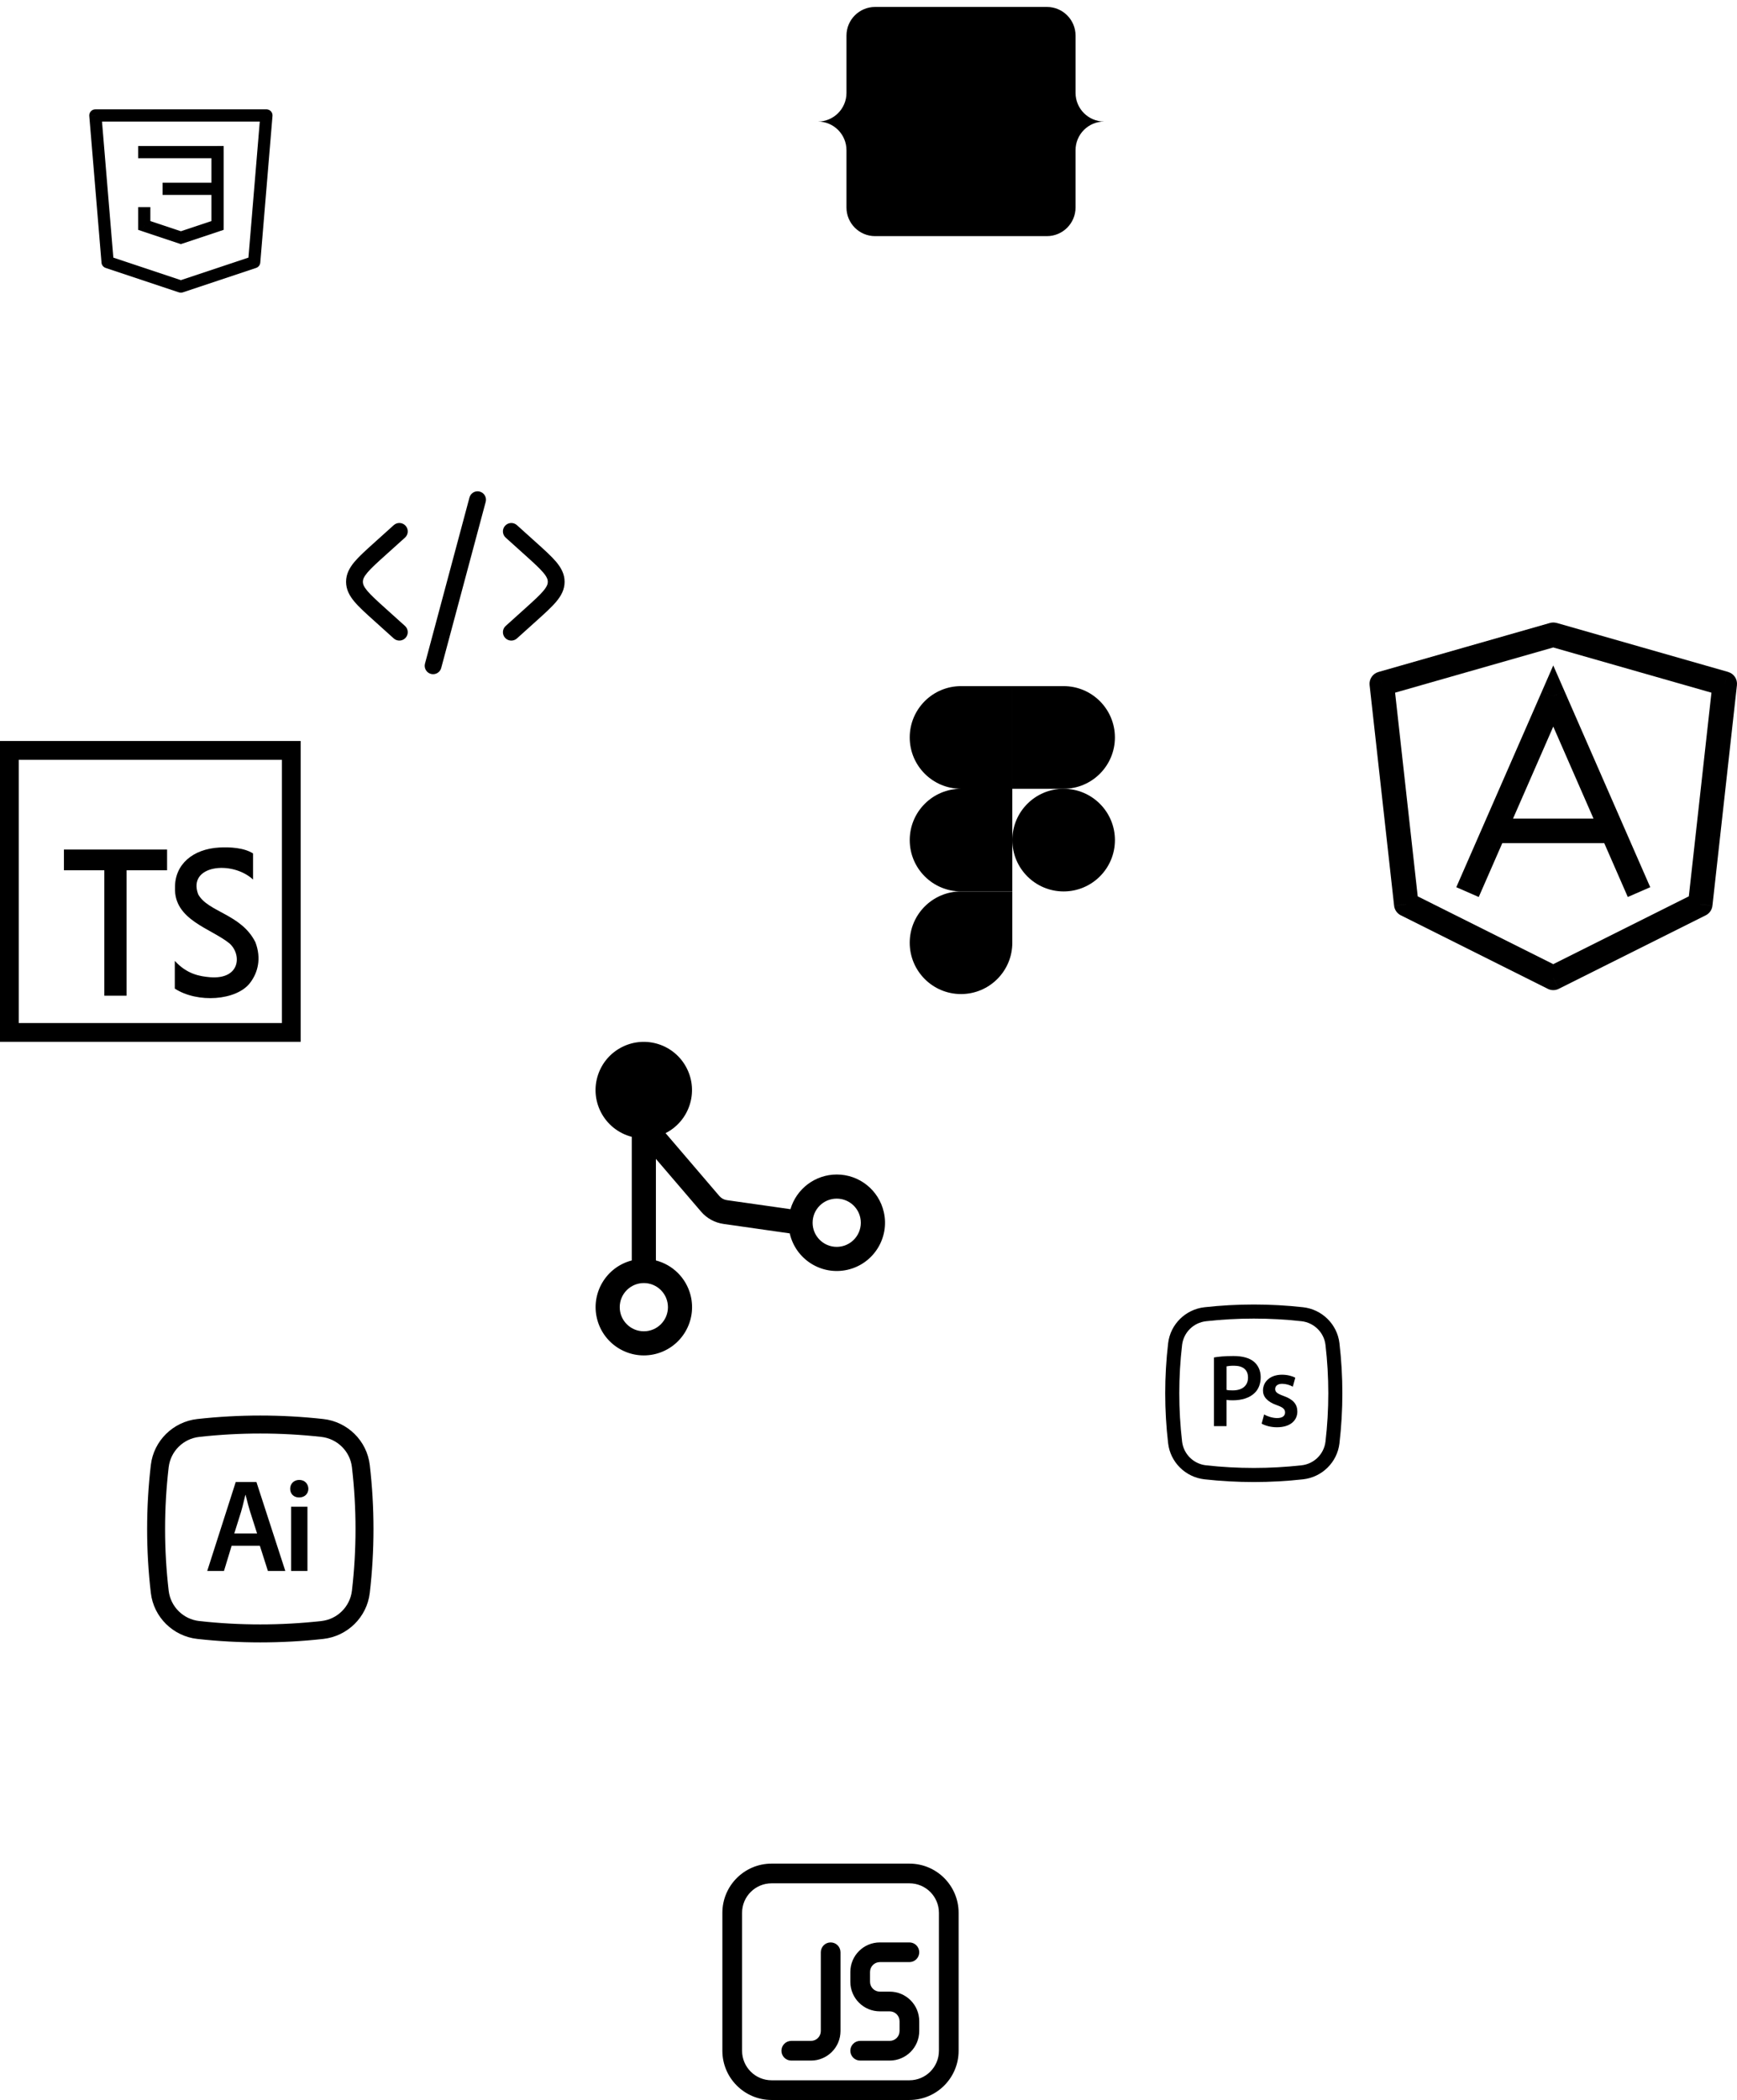 <?xml version="1.0" encoding="UTF-8"?>
<svg id="Layer_1" data-name="Layer 1" xmlns="http://www.w3.org/2000/svg" viewBox="0 0 2000 2416.78">
  <defs>
  </defs>
  <path class="cls-4" d="m552.39,565.76c5.16,1.38,8.22,6.68,6.84,11.83l-51.21,191.15c-1.38,5.16-6.69,8.22-11.85,6.84-5.16-1.38-8.22-6.69-6.84-11.85l51.22-191.15c1.38-5.16,6.68-8.22,11.84-6.83,0,0,0,0,0,0m29.16,39.35c3.57-3.97,9.68-4.29,13.65-.72l22.39,20.16c9.5,8.53,17.36,15.62,22.78,22.04,5.67,6.77,9.72,14.02,9.72,23s-4.03,16.22-9.72,22.97c-5.41,6.43-13.28,13.52-22.78,22.05l-22.39,20.16c-3.97,3.57-10.08,3.25-13.66-.72-3.57-3.97-3.25-10.08.72-13.66l21.87-19.68c10.16-9.14,17-15.34,21.44-20.6,4.25-5.07,5.18-8.02,5.18-10.54s-.93-5.47-5.18-10.53c-4.43-5.27-11.28-11.47-21.44-20.6l-21.87-19.68c-3.97-3.57-4.3-9.68-.73-13.65,0,0,0,0,0-.01m-115.23,13.66c3.97-3.57,4.29-9.69.72-13.66s-9.69-4.29-13.66-.72l-22.39,20.16c-9.5,8.53-17.36,15.62-22.78,22.04-5.67,6.77-9.72,14.02-9.72,23s4.03,16.22,9.72,22.97c5.41,6.43,13.28,13.52,22.78,22.05l22.39,20.16c3.97,3.57,10.08,3.25,13.66-.72s3.25-10.08-.72-13.66l-21.87-19.68c-10.16-9.14-17-15.34-21.44-20.6-4.25-5.07-5.18-8.02-5.18-10.54s.93-5.47,5.18-10.53c4.43-5.27,11.28-11.47,21.44-20.6l21.87-19.68Z"/>
  <g>
    <path class="cls-1" d="m941.67,139.89c18.21,0,32.97-14.76,32.97-32.97V40.97c0-18.21,14.76-32.97,32.97-32.97h197.83c18.21,0,32.97,14.76,32.97,32.97v65.94c0,18.21,14.76,32.97,32.97,32.97m-329.72,0c18.21,0,32.97,14.76,32.97,32.97v65.94c0,18.21,14.76,32.97,32.97,32.97h197.83c18.21,0,32.97-14.76,32.97-32.97v-65.94c0-18.21,14.76-32.97,32.97-32.97"/>
    <path class="cls-1" d="m1057.07,205.83V73.94h57.7c18.21,0,32.97,14.76,32.97,32.97s-14.76,32.97-32.97,32.97h-57.7,65.94c18.21,0,32.97,14.76,32.97,32.97s-14.76,32.97-32.97,32.97h-65.94Z"/>
  </g>
  <path class="cls-4" d="m109.8,132.85v-7.03c-3.88,0-7.03,3.15-7.03,7.04,0,.2,0,.39.02.59l7.01-.59Zm196.95,0l7.01.59c.33-3.87-2.55-7.27-6.42-7.6-.2-.02-.39-.02-.59-.02v7.03Zm-14.07,168.81l2.22,6.67c2.67-.89,4.55-3.29,4.78-6.09l-7.01-.58Zm-84.41,28.14l-2.22,6.67c1.44.48,3,.48,4.45,0l-2.22-6.67Zm-84.41-28.14l-7.01.58c.23,2.8,2.11,5.2,4.78,6.09l2.22-6.67Zm126.61-126.61h7.03v-7.03h-7.03v7.03Zm0,84.41l2.22,6.67,4.81-1.6v-5.06h-7.03Zm-42.2,14.07l-2.22,6.67,2.22.75,2.22-.75-2.22-6.67Zm-42.2-14.07h-7.03v5.06l4.81,1.6,2.22-6.67Zm-56.27-119.57h196.95v-14.07H109.8v14.07Zm189.94-7.62l-14.07,168.81,14.01,1.17,14.07-168.81-14.01-1.17Zm-9.28,162.73l-84.41,28.14,4.45,13.34,84.41-28.14-4.45-13.34Zm-79.96,28.14l-84.41-28.14-4.45,13.34,84.41,28.14,4.45-13.34Zm-79.62-22.04l-14.07-168.81-14.01,1.17,14.07,168.81,14.01-1.17Zm119.6-133.07h-91.44v14.07h91.44v-14.07Zm-63.3,56.27h63.3v-14.07h-63.3v14.07Zm56.27-7.03v42.2h14.07v-42.2h-14.07Zm4.81,35.53l-42.2,14.07,4.45,13.34,42.2-14.07-4.45-13.34Zm-37.76,14.07l-42.2-14.07-4.45,13.34,42.2,14.07,4.45-13.34Zm-37.39-7.4v-21.1h-14.07v21.1h14.07Zm70.34-84.41v42.2h14.07v-42.2h-14.07Z"/>
  <path class="cls-4" d="m963.39,1351.69c-24.63.04-46.29,16.28-53.25,39.91l-73.23-10.41c-3.34-.47-6.39-2.14-8.59-4.7l-61.97-72.42c27.35-13.86,38.29-47.27,24.42-74.62-13.86-27.35-47.27-38.29-74.62-24.42-27.35,13.86-38.29,47.27-24.42,74.62,7.22,14.25,20.23,24.7,35.71,28.67v142.27c-29.69,7.67-47.54,37.95-39.88,67.64,7.67,29.69,37.95,47.54,67.64,39.88,29.69-7.67,47.54-37.95,39.88-67.64-5.05-19.56-20.32-34.83-39.88-39.88v-116.89l52.05,60.73c6.58,7.67,15.72,12.69,25.73,14.12l76.34,10.9c6.76,29.91,36.48,48.68,66.39,41.92,29.91-6.76,48.68-36.48,41.92-66.39-5.72-25.34-28.25-43.32-54.23-43.29m-194.32,152.68c0,15.33-12.43,27.76-27.76,27.76s-27.76-12.43-27.76-27.76,12.43-27.76,27.76-27.76,27.76,12.43,27.76,27.76m194.32-69.4c-15.33,0-27.76-12.43-27.76-27.76s12.43-27.76,27.76-27.76,27.76,12.43,27.76,27.76-12.43,27.76-27.76,27.76"/>
  <path class="cls-4" d="m241.62,1124.62c-11.45-1.05-26.14-3.27-40.35-18.78v31.91c26.09,16.96,70.97,13.85,86.61-6.54,9.3-12.12,13.13-28.34,6.25-46.72-16.22-32.67-54.76-34.7-65.97-55.33-12.38-33.42,38.69-39.45,63.22-16.94v-30c-10.45-6.75-27.08-7.48-38.74-6.85-30.77,1.66-51.45,19.54-51.14,46.18-1.33,37.18,41.13,46.75,62.45,63.96,14.48,12.29,13.44,42.08-22.33,39.11m-121.5,21.31v-144.36h-46.51v-23.87h118.77v23.87h-46.6v144.36h-25.66Zm204.45-271.49v302.93H21.64v-302.93h302.93Zm21.64-21.64H0v346.2h346.2v-346.2Z"/>
  <path class="cls-4" d="m979.09,2269.44c0-18.78,15.22-34,34-34h34c6.26,0,11.33,5.07,11.33,11.33s-5.07,11.33-11.33,11.33h-34c-6.26,0-11.33,5.07-11.33,11.33v11.33c0,6.26,5.07,11.33,11.33,11.33h11.33c18.78,0,34,15.22,34,34v11.33c0,18.78-15.22,34-34,34h-34c-6.26,0-11.33-5.07-11.33-11.33s5.07-11.33,11.33-11.33h34c6.26,0,11.33-5.07,11.33-11.33v-11.33c0-6.26-5.07-11.33-11.33-11.33h-11.33c-18.78,0-34-15.22-34-34v-11.33Zm-11.33-22.67c0-6.26-5.07-11.33-11.33-11.33s-11.33,5.07-11.33,11.33v90.67c0,6.26-5.07,11.33-11.33,11.33h-22.67c-6.26,0-11.33,5.07-11.33,11.33s5.07,11.33,11.33,11.33h22.67c18.78,0,34-15.22,34-34v-90.67Zm-136.01-45.34c0-31.3,25.37-56.67,56.67-56.67h158.68c31.3,0,56.67,25.37,56.67,56.67v158.68c0,31.3-25.37,56.67-56.67,56.67h-158.68c-31.3,0-56.67-25.37-56.67-56.67v-158.68Zm56.67-34c-18.78,0-34,15.22-34,34v158.68c0,18.78,15.22,34,34,34h158.68c18.78,0,34-15.22,34-34v-158.68c0-18.78-15.22-34-34-34h-158.68Z"/>
  <path class="cls-4" d="m1788.44,730.49l3.86-13.54c-2.53-.72-5.2-.72-7.73,0l3.86,13.54Zm-197.46,56.42l-3.86-13.54c-6.61,1.88-10.9,8.26-10.15,15.09l14.02-1.55Zm28.21,253.87l-14.02,1.55c.53,4.75,3.43,8.92,7.7,11.06l6.32-12.61Zm169.25,84.62l-6.32,12.61c3.98,1.99,8.66,1.99,12.64,0l-6.32-12.61Zm169.25-84.62l6.32,12.61c4.28-2.14,7.17-6.3,7.7-11.06l-14.02-1.55Zm28.21-253.87l14.02,1.55c.76-6.84-3.53-13.23-10.15-15.12l-3.86,13.57Zm-197.46,14.1l12.92-5.64-12.92-29.53-12.92,29.53,12.92,5.64Zm-3.86-84.06l-197.46,56.42,7.73,27.08,197.46-56.42-7.73-27.08Zm-207.61,71.48l28.21,253.87,28.04-3.1-28.21-253.87-28.04,3.1Zm35.91,264.93l169.25,84.62,12.64-25.22-169.25-84.62-12.64,25.22Zm181.89,84.62l169.25-84.62-12.64-25.22-169.25,84.62,12.64,25.22Zm176.95-95.68l28.21-253.87-28.04-3.1-28.21,253.87,28.04,3.1Zm18.05-268.99l-197.46-56.42-7.73,27.14,197.46,56.42,7.73-27.14Zm-287.13,259.01l98.73-225.66-25.84-11.28-98.73,225.66,25.84,11.28Zm72.89-225.66l98.73,225.66,25.84-11.28-98.73-225.66-25.84,11.28Zm-57.6,163.61h141.04v-28.21h-141.04v28.21Z"/>
  <path class="cls-3" d="m1412.25,1641.26h-14.49v-79.01c5.23-.95,12.47-1.66,22.34-1.66,10.69,0,18.53,2.26,23.65,6.53,4.75,3.92,7.83,10.22,7.83,17.7s-2.38,13.9-6.89,18.18c-5.82,5.82-14.97,8.55-25.31,8.55-2.73,0-5.23-.12-7.13-.48v30.18Zm8.44-69.5c-4.04,0-6.89.36-8.42.71v27.09c1.77.48,4.15.59,7.13.59,10.92,0,17.57-5.35,17.57-14.73s-6.18-13.66-16.28-13.66"/>
  <path class="cls-4" d="m1470.25,1642.57c-7.02,0-13.31-1.78-17.58-4.16l2.85-10.57c3.33,2.02,9.61,4.16,14.85,4.16,6.42,0,9.27-2.61,9.27-6.42s-2.38-5.94-9.5-8.44c-11.29-3.92-16.04-10.1-15.92-16.87,0-10.22,8.42-18.18,21.86-18.18,6.42,0,11.99,1.66,15.33,3.45l-2.85,10.34c-3.74-2.1-7.95-3.25-12.24-3.33-5.23,0-8.08,2.49-8.08,6.06s2.73,5.47,10.1,8.08c10.46,3.8,15.33,9.15,15.45,17.7,0,10.46-8.21,18.18-23.52,18.18"/>
  <path class="cls-3" d="m1500.42,1504.45c-37.74-4.18-75.84-4.18-113.58,0-21.73,2.43-39.28,19.55-41.83,41.39-4.48,38.28-4.48,76.96,0,115.25,2.55,21.84,20.09,38.96,41.83,41.39,37.75,4.18,75.84,4.18,113.58,0,21.73-2.43,39.28-19.55,41.83-41.39,4.48-38.28,4.48-76.96,0-115.25-2.55-21.84-20.09-38.96-41.83-41.39m-111.79,16.09c36.55-4.05,73.44-4.05,110,0,14.37,1.62,25.87,12.95,27.54,27.19,4.33,37.03,4.33,74.44,0,111.46-1.78,14.34-13.18,25.59-27.54,27.17-36.55,4.05-73.44,4.05-110,0-14.36-1.59-25.76-12.83-27.54-27.17-4.33-37.03-4.33-74.44,0-111.46,1.78-14.34,13.18-25.59,27.54-27.17"/>
  <path class="cls-4" d="m354,1734v73.94h-18.83v-73.94h18.83Zm-19.89-20.65c0-5.77,4.24-10.17,10.46-10.17s10.34,4.4,10.49,10.17c0,5.62-4.11,10.02-10.63,10.02s-10.32-4.4-10.32-10.02"/>
  <path class="cls-3" d="m308.46,1807.94l-9.26-29h-32.49l-8.81,29h-19.28l32.8-102.34h23.84l33.25,102.34h-20.04Zm-30.82-68.32l-7.9,25.2h26.27l-8.05-25.2c-1.6-5.04-3-10.57-4.28-15.64-.29-1.16-.59-2.33-.88-3.49h-.3c-.52,2.03-1.04,4.2-1.57,6.42-1.02,4.28-2.08,8.72-3.29,12.71"/>
  <path class="cls-3" d="m372.29,1633.1c-48.24-5.35-96.92-5.35-145.15,0-27.77,3.11-50.2,24.98-53.46,52.89-5.72,48.93-5.72,98.35,0,147.28,3.26,27.91,25.67,49.79,53.46,52.89,48.24,5.34,96.92,5.34,145.15,0,27.77-3.11,50.2-24.98,53.46-52.89,5.72-48.93,5.72-98.35,0-147.28-3.26-27.91-25.67-49.79-53.46-52.89m-142.86,20.57c46.71-5.18,93.86-5.18,140.57,0,18.36,2.07,33.06,16.55,35.2,34.74,5.53,47.32,5.53,95.13,0,142.45-2.28,18.33-16.84,32.7-35.2,34.73-46.71,5.18-93.86,5.18-140.57,0-18.36-2.03-32.92-16.4-35.2-34.73-5.53-47.32-5.53-95.13,0-142.45,2.28-18.33,16.84-32.7,35.2-34.73"/>
  <g>
    <path class="cls-2" d="m1165.59,789.63h-59.06c-32.62,0-59.07,26.45-59.07,59.07s26.45,59.07,59.07,59.07h59.06v-118.14Zm0,118.14h-59.06c-32.62,0-59.06,26.44-59.06,59.06s26.44,59.06,59.06,59.06h59.06v-118.13Z"/>
    <path class="cls-2" d="m1283.74,966.84c0,32.62-26.45,59.07-59.07,59.07s-59.07-26.45-59.07-59.07h0c0-32.62,26.45-59.07,59.07-59.07s59.07,26.45,59.07,59.07Zm-177.21,59.08h59.06v59.06c0,32.62-26.46,59.05-59.08,59.05-32.62,0-59.05-26.46-59.05-59.08,0-32.61,26.45-59.05,59.06-59.05v.02Z"/>
    <path class="cls-2" d="m1165.59,789.63h59.06c32.62,0,59.07,26.45,59.07,59.07s-26.45,59.07-59.07,59.07h-59.06v-118.14Z"/>
  </g>
</svg>